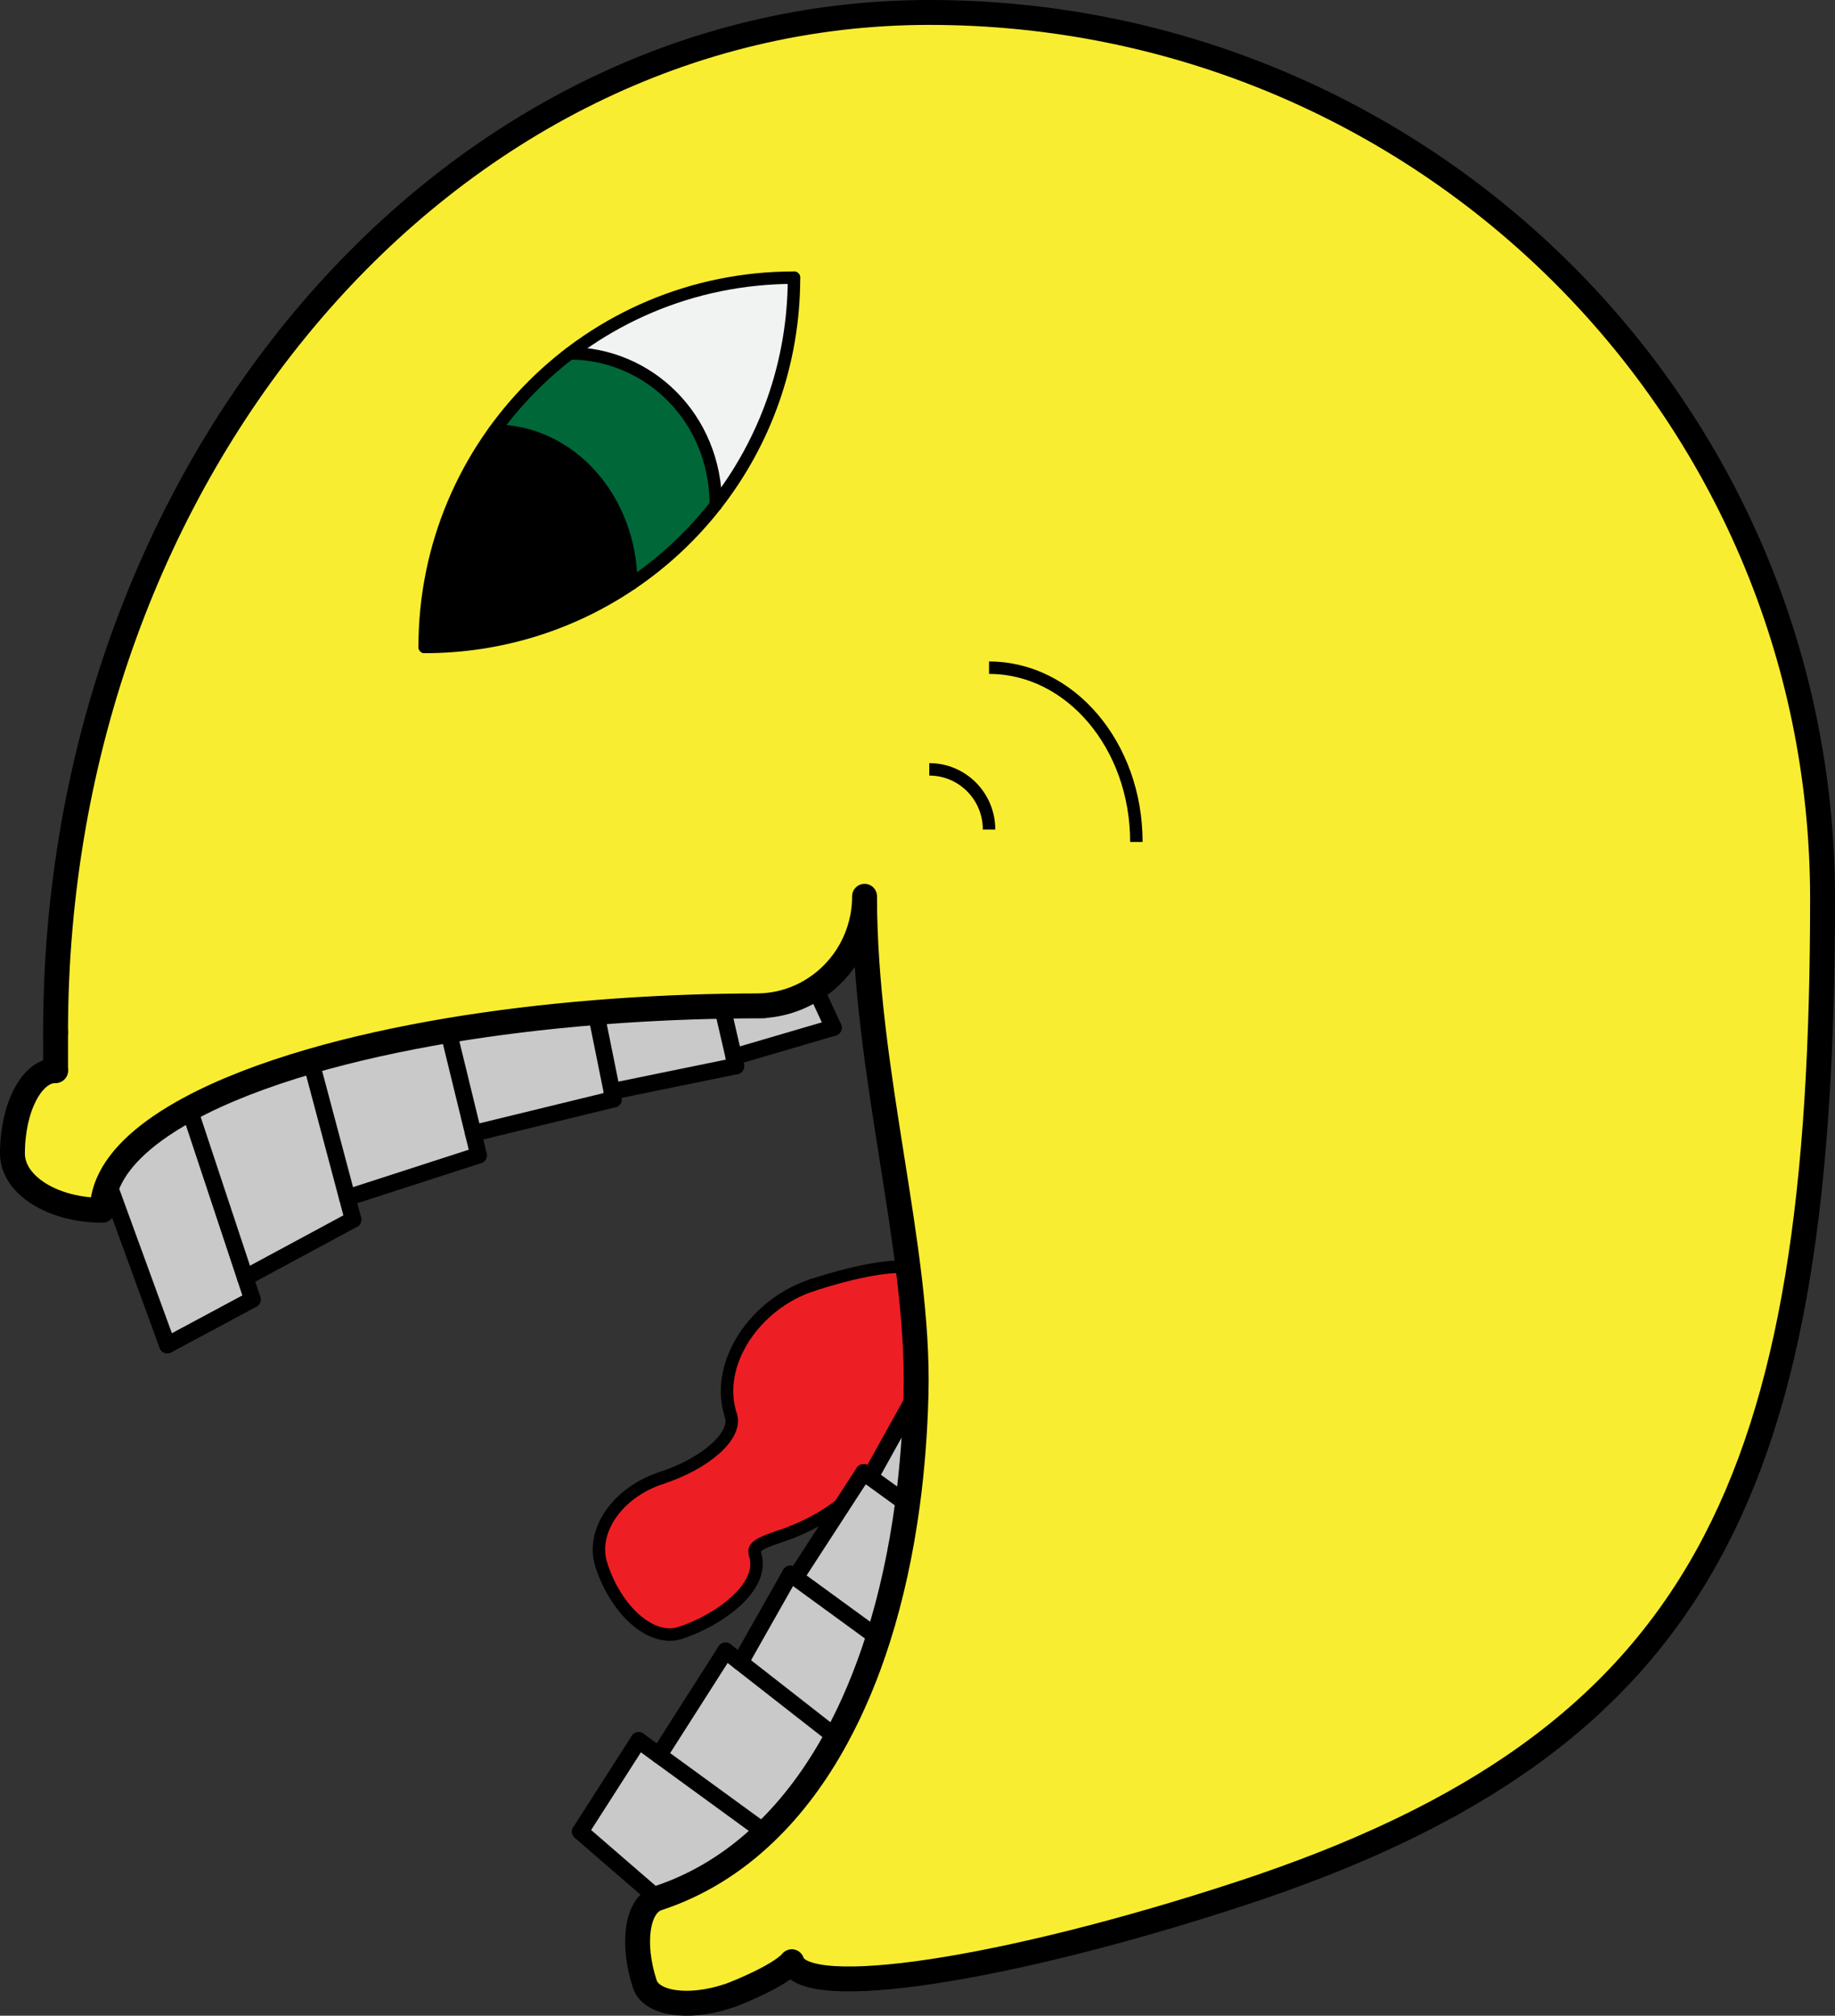 <?xml version="1.0" encoding="iso-8859-1"?>
<!-- Generator: Adobe Illustrator 16.0.0, SVG Export Plug-In . SVG Version: 6.00 Build 0)  -->
<!DOCTYPE svg PUBLIC "-//W3C//DTD SVG 1.1//EN" "http://www.w3.org/Graphics/SVG/1.1/DTD/svg11.dtd">
<svg version="1.1" xmlns="http://www.w3.org/2000/svg" xmlns:xlink="http://www.w3.org/1999/xlink" x="0px" y="0px"
	 width="442.18px" height="485.794px" viewBox="0 0 442.18 485.794" style="enable-background:new 0 0 442.18 485.794;"
	 xml:space="preserve">
<rect x="0" y="0" width="442.18" height="485.794" fill="#333333" stroke="none"/>
<g id="_x32_">
	<g id="XMLID_2_">
		<g>
			<path style="fill:#ED1F24;" d="M195.679,309.736c12.667-4.151,23.534-5.64,24.291-3.33l0.59,34.775l-0.045,0.825l-16.343,18.91
				c0.131,0.399-5.861,5.973-16.628,9.502c-5.417,1.774-6.073,2.727-5.605,4.151c2.582,7.878-8.761,15.941-17.988,18.966
				c-6.833,2.239-15.337-5.055-19.024-16.306c-2.663-8.125,3.788-17.532,14.422-21.017c10.842-3.554,18.346-10.296,16.779-15.076
				C172.037,328.661,181.967,314.23,195.679,309.736z"/>
		</g>
		<g>
			<path style="fill:none;stroke:#000000;stroke-width:3;stroke-linecap:round;stroke-linejoin:round;stroke-miterlimit:10;" d="
				M219.97,306.406c-0.757-2.31-11.624-0.821-24.291,3.33"/>
			<path style="fill:none;stroke:#000000;stroke-width:3;stroke-linecap:round;stroke-linejoin:round;stroke-miterlimit:10;" d="
				M176.126,341.138c-4.089-12.477,5.841-26.907,19.553-31.401"/>
			<path style="fill:none;stroke:#000000;stroke-width:3;stroke-linecap:round;stroke-linejoin:round;stroke-miterlimit:10;" d="
				M176.126,341.138c1.566,4.78-5.937,11.522-16.779,15.076"/>
			<path style="fill:none;stroke:#000000;stroke-width:3;stroke-linecap:round;stroke-linejoin:round;stroke-miterlimit:10;" d="
				M144.925,377.23c-2.663-8.125,3.788-17.532,14.422-21.017"/>
			<path style="fill:none;stroke:#000000;stroke-width:3;stroke-linecap:round;stroke-linejoin:round;stroke-miterlimit:10;" d="
				M144.925,377.23c3.688,11.251,12.192,18.545,19.024,16.306"/>
			<path style="fill:none;stroke:#000000;stroke-width:3;stroke-linecap:round;stroke-linejoin:round;stroke-miterlimit:10;" d="
				M181.938,374.57c2.582,7.878-8.761,15.941-17.988,18.966"/>
			<path style="fill:none;stroke:#000000;stroke-width:3;stroke-linecap:round;stroke-linejoin:round;stroke-miterlimit:10;" d="
				M181.938,374.57c-0.467-1.425,0.189-2.377,5.605-4.151"/>
			<path style="fill:none;stroke:#000000;stroke-width:3;stroke-linecap:round;stroke-linejoin:round;stroke-miterlimit:10;" d="
				M204.171,360.917c0.131,0.399-5.861,5.973-16.628,9.502"/>
			
				<line style="fill:none;stroke:#000000;stroke-width:3;stroke-linecap:round;stroke-linejoin:round;stroke-miterlimit:10;" x1="204.171" y1="360.917" x2="220.514" y2="342.007"/>
			
				<line style="fill:none;stroke:#000000;stroke-width:3;stroke-linecap:round;stroke-linejoin:round;stroke-miterlimit:10;" x1="220.56" y1="341.182" x2="219.97" y2="306.406"/>
		</g>
	</g>
	<g>
		<path style="fill:#F9ED32;" d="M172.49,121.72v-0.01c11.81-15.1,18.84-34.12,18.84-54.79c-20.32,0-39.05,6.8-54.02,18.25h-0.01
			c-6.92,5.29-13.04,11.57-18.14,18.63c-10.59,14.64-16.83,32.65-16.83,52.12c18.44,0,35.57-5.6,49.77-15.19
			C159.85,135.5,166.73,129.08,172.49,121.72z M143.61,244.02c-12.54,1.011-24.48,2.48-35.61,4.341
			c-12.05,2.029-23.16,4.52-33.07,7.39c-11.52,3.35-21.43,7.21-29.33,11.49c-9.98,5.39-16.76,11.42-19.53,17.85
			c-0.93,2.16-1.41,4.36-1.41,6.59C12.69,291.68,3,285.57,3,278.01c0-11.05,4.65-20,10.39-20c0-0.8,0-4.54,0-9.24
			C13.39,112.92,107.56,3,223.93,3c59.49,0,113.301,23.88,152.24,62.52c38.94,38.63,63.01,92.02,63.01,151.04
			c0,139.9-27.321,202.8-140.384,239.855c-56.589,18.546-104.892,25.863-108.003,16.37c-2.937,3.593-15.462,8.467-15.506,8.333
			c-9.456,3.099-18.36,1.777-19.908-2.946c-3.214-9.807-1.852-19.04,3.052-20.647c9.73-3.188,18.413-8.581,25.976-15.848
			c6.575-6.302,12.305-14.02,17.151-22.933c3.948-7.25,7.313-15.287,10.067-23.998c3.146-9.924,5.499-20.724,7.047-32.217
			c1.134-8.453,1.826-17.289,2.059-26.437c0.914-35.1-12.4-77.643-12.4-120.083c0,9.31-4.73,17.49-11.89,22.18
			c-4.07,2.68-8.91,4.23-14.11,4.23H184c-3.34,0-6.65,0.03-9.93,0.09C163.61,242.71,153.42,243.22,143.61,244.02z"/>
		<path style="fill:#C9C9C9;" d="M158.791,423.017l25.616,18.66c-7.563,7.267-16.246,12.659-25.976,15.848l-18.599-16.098
			l14.066-21.974L158.791,423.017z"/>
		<path style="fill:#C9C9C9;" d="M143.61,244.02c9.81-0.8,20-1.31,30.46-1.51l0.01,0.32l2.74,11.87l0.51,2.22l-29.88,6.12
			L143.61,244.02z"/>
		<path style="fill:#C9C9C9;" d="M147.83,264.92l-33.78,8.23L108,248.36c11.13-1.86,23.07-3.33,35.61-4.341l3.84,19.021
			L147.83,264.92z"/>
		<path style="fill:#C9C9C9;" d="M196.44,238.2l4.39,9.46l-24.01,7.04l-2.74-11.87l-0.01-0.32c3.28-0.06,6.59-0.09,9.93-0.09h-1.67
			c5.2,0,10.04-1.55,14.11-4.23V238.2z"/>
		<path style="fill:#C9C9C9;" d="M209.673,356.008l11.058-19.915c-0.233,9.147-0.925,17.983-2.059,26.437L209.673,356.008z"/>
		<path style="fill:#F1F2F2;" d="M191.33,66.92c0,20.67-7.03,39.69-18.84,54.79c-0.01-21.14-16.37-36.53-35.18-36.54
			C152.28,73.72,171.01,66.92,191.33,66.92z"/>
		<path style="fill:#C9C9C9;" d="M209.673,356.008l8.999,6.521c-1.548,11.493-3.901,22.293-7.047,32.217l-19.966-14.556
			l16.439-25.329L209.673,356.008z"/>
		<path style="fill:#006838;" d="M172.49,121.71v0.01c-5.76,7.36-12.64,13.78-20.39,19.01c0-20.41-14.72-36.92-32.94-36.93
			c5.1-7.06,11.22-13.34,18.14-18.63h0.01C156.12,85.18,172.48,100.57,172.49,121.71z"/>
		<path style="fill:#C9C9C9;" d="M191.658,380.19l19.966,14.556c-2.754,8.711-6.119,16.748-10.067,23.998l-23.161-18.106
			l12.062-21.316L191.658,380.19z"/>
		<path style="fill:#C9C9C9;" d="M178.396,400.638l23.161,18.106c-4.846,8.913-10.576,16.631-17.151,22.933l-25.616-18.66
			l16.043-25.158L178.396,400.638z"/>
		<path d="M119.16,103.8c18.22,0.01,32.94,16.52,32.94,36.93c-14.2,9.59-31.33,15.19-49.77,15.19
			C102.33,136.45,108.57,118.44,119.16,103.8z"/>
		<path style="fill:#C9C9C9;" d="M114.05,273.15l1.28,5.27l-31.65,10.24l-8.75-32.9v-0.01c9.91-2.87,21.02-5.36,33.07-7.39
			L114.05,273.15z"/>
		<path style="fill:#C9C9C9;" d="M83.68,288.66l1.4,5.26l-25.99,14.01L45.6,267.24c7.9-4.28,17.81-8.141,29.33-11.49v0.01
			L83.68,288.66z"/>
		<path style="fill:#C9C9C9;" d="M59.09,307.93l1.74,5.24l-20.5,11l-14.25-39.08h-0.01c2.77-6.43,9.55-12.46,19.53-17.85
			L59.09,307.93z"/>
		<path style="fill:none;stroke:#000000;stroke-width:6;stroke-linecap:round;stroke-linejoin:round;stroke-miterlimit:10;" d="
			M13.39,248.77C13.39,112.92,107.56,3,223.93,3c59.49,0,113.301,23.88,152.24,62.52c38.94,38.63,63.01,92.02,63.01,151.04
			c0,139.9-27.321,202.8-140.384,239.855c-56.589,18.546-104.892,25.863-108.003,16.37c-2.937,3.593-15.462,8.467-15.506,8.333
			c-9.456,3.099-18.36,1.777-19.908-2.946c-3.214-9.807-1.852-19.04,3.052-20.647c9.73-3.188,18.413-8.581,25.976-15.848
			c6.575-6.302,12.305-14.02,17.151-22.933c3.948-7.25,7.313-15.287,10.067-23.998c3.146-9.924,5.499-20.724,7.047-32.217
			c1.134-8.453,1.826-17.289,2.059-26.437c0.914-35.1-12.4-77.643-12.4-120.083c0,9.31-4.73,17.49-11.89,22.18
			c-4.07,2.68-8.91,4.23-14.11,4.23H184c-3.34,0-6.65,0.03-9.93,0.09c-10.46,0.2-20.65,0.71-30.46,1.51
			c-12.54,1.011-24.48,2.48-35.61,4.341c-12.05,2.029-23.16,4.52-33.07,7.39c-11.52,3.35-21.43,7.21-29.33,11.49
			c-9.98,5.39-16.76,11.42-19.53,17.85c-0.93,2.16-1.41,4.36-1.41,6.59C12.69,291.68,3,285.57,3,278.01c0-11.05,4.65-20,10.39-20"/>
		<path style="fill:none;stroke:#000000;stroke-width:6;stroke-linecap:round;stroke-linejoin:round;stroke-miterlimit:10;" d="
			M13.39,248.77c0,4.7,0,8.44,0,9.24"/>
		<path style="fill:none;stroke:#000000;stroke-width:3;stroke-linecap:round;stroke-linejoin:bevel;stroke-miterlimit:10;" d="
			M172.49,121.71c-0.01-21.14-16.37-36.53-35.18-36.54"/>
		<path style="fill:none;stroke:#000000;stroke-width:3;stroke-linecap:round;stroke-linejoin:bevel;stroke-miterlimit:10;" d="
			M191.33,66.92"/>
		<path style="fill:none;stroke:#000000;stroke-width:3;stroke-linecap:round;stroke-linejoin:bevel;stroke-miterlimit:10;" d="
			M119.16,103.8"/>
		<path style="fill:none;stroke:#000000;stroke-width:3;stroke-linecap:round;stroke-linejoin:bevel;stroke-miterlimit:10;" d="
			M102.33,155.92"/>
		<path style="fill:none;stroke:#000000;stroke-width:3;stroke-linecap:round;stroke-linejoin:bevel;stroke-miterlimit:10;" d="
			M191.33,66.92c0,20.67-7.03,39.69-18.84,54.79v0.01c-5.76,7.36-12.64,13.78-20.39,19.01c-14.2,9.59-31.33,15.19-49.77,15.19"/>
		<path style="fill:none;stroke:#000000;stroke-width:3;stroke-linecap:round;stroke-linejoin:bevel;stroke-miterlimit:10;" d="
			M152.1,140.73c0-20.41-14.72-36.92-32.94-36.93h-0.01"/>
		
			<line style="fill:none;stroke:#000000;stroke-width:4;stroke-linecap:round;stroke-miterlimit:10;" x1="200.83" y1="247.66" x2="196.44" y2="238.2"/>
		
			<line style="fill:none;stroke:#000000;stroke-width:4;stroke-linecap:round;stroke-miterlimit:10;" x1="26.08" y1="285.09" x2="40.33" y2="324.17"/>
		
			<line style="fill:none;stroke:#000000;stroke-width:4;stroke-linecap:round;stroke-miterlimit:10;" x1="40.33" y1="324.17" x2="60.83" y2="313.17"/>
		<polyline style="fill:none;stroke:#000000;stroke-width:4;stroke-linecap:round;stroke-miterlimit:10;" points="60.83,313.17 
			59.09,307.93 45.6,267.24 		"/>
		
			<line style="fill:none;stroke:#000000;stroke-width:4;stroke-linecap:round;stroke-miterlimit:10;" x1="59.09" y1="307.93" x2="85.08" y2="293.92"/>
		<polyline style="fill:none;stroke:#000000;stroke-width:4;stroke-linecap:round;stroke-miterlimit:10;" points="85.08,293.92 
			83.68,288.66 74.93,255.76 		"/>
		
			<line style="fill:none;stroke:#000000;stroke-width:4;stroke-linecap:round;stroke-miterlimit:10;" x1="83.68" y1="288.66" x2="115.33" y2="278.42"/>
		<polyline style="fill:none;stroke:#000000;stroke-width:4;stroke-linecap:round;stroke-miterlimit:10;" points="115.33,278.42 
			114.05,273.15 108,248.36 107.83,247.66 		"/>
		
			<line style="fill:none;stroke:#000000;stroke-width:4;stroke-linecap:round;stroke-miterlimit:10;" x1="114.05" y1="273.15" x2="147.83" y2="264.92"/>
		<polyline style="fill:none;stroke:#000000;stroke-width:4;stroke-linecap:round;stroke-miterlimit:10;" points="147.83,264.92 
			147.45,263.04 143.61,244.02 143.61,244.01 		"/>
		
			<line style="fill:none;stroke:#000000;stroke-width:4;stroke-linecap:round;stroke-miterlimit:10;" x1="147.45" y1="263.04" x2="177.33" y2="256.92"/>
		<polyline style="fill:none;stroke:#000000;stroke-width:4;stroke-linecap:round;stroke-miterlimit:10;" points="177.33,256.92 
			176.82,254.7 174.08,242.83 		"/>
		
			<line style="fill:none;stroke:#000000;stroke-width:4;stroke-linecap:round;stroke-miterlimit:10;" x1="176.82" y1="254.7" x2="200.83" y2="247.66"/>
		
			<line style="fill:none;stroke:#000000;stroke-width:4;stroke-linecap:round;stroke-miterlimit:10;" x1="158.431" y1="457.524" x2="139.832" y2="441.427"/>
		
			<line style="fill:none;stroke:#000000;stroke-width:4;stroke-linecap:round;stroke-miterlimit:10;" x1="139.832" y1="441.427" x2="153.898" y2="419.453"/>
		<polyline style="fill:none;stroke:#000000;stroke-width:4;stroke-linecap:round;stroke-miterlimit:10;" points="153.898,419.453 
			158.791,423.017 184.407,441.677 		"/>
		
			<line style="fill:none;stroke:#000000;stroke-width:4;stroke-linecap:round;stroke-miterlimit:10;" x1="158.791" y1="423.017" x2="174.834" y2="397.858"/>
		<polyline style="fill:none;stroke:#000000;stroke-width:4;stroke-linecap:round;stroke-miterlimit:10;" points="174.834,397.858 
			178.396,400.638 201.558,418.744 		"/>
		
			<line style="fill:none;stroke:#000000;stroke-width:4;stroke-linecap:round;stroke-miterlimit:10;" x1="178.396" y1="400.638" x2="190.458" y2="379.321"/>
		<polyline style="fill:none;stroke:#000000;stroke-width:4;stroke-linecap:round;stroke-miterlimit:10;" points="190.458,379.321 
			191.658,380.19 211.625,394.746 		"/>
		
			<line style="fill:none;stroke:#000000;stroke-width:4;stroke-linecap:round;stroke-miterlimit:10;" x1="191.658" y1="380.19" x2="208.097" y2="354.861"/>
		<polyline style="fill:none;stroke:#000000;stroke-width:4;stroke-linecap:round;stroke-miterlimit:10;" points="208.097,354.861 
			209.673,356.008 218.671,362.529 		"/>
		
			<line style="fill:none;stroke:#000000;stroke-width:4;stroke-linecap:round;stroke-miterlimit:10;" x1="209.673" y1="356.008" x2="220.73" y2="336.093"/>
		<path style="fill:none;stroke:#000000;stroke-width:3;stroke-linecap:round;stroke-linejoin:bevel;stroke-miterlimit:10;" d="
			M191.33,66.92"/>
		<path style="fill:none;stroke:#000000;stroke-width:3;stroke-linecap:round;stroke-linejoin:bevel;stroke-miterlimit:10;" d="
			M191.33,66.92"/>
		<path style="fill:none;stroke:#000000;stroke-width:3;stroke-linecap:round;stroke-linejoin:bevel;stroke-miterlimit:10;" d="
			M102.33,155.92c0-49.193,39.807-89,89-89"/>
		<g>
			<path style="fill:none;stroke:#000000;stroke-width:3;stroke-miterlimit:10;" d="M238.33,199.92c0-8.015-6.441-14.5-14.402-14.5"
				/>
			<path style="fill:none;stroke:#000000;stroke-width:3;stroke-miterlimit:10;" d="M273.83,202.92c0-23.215-15.878-42-35.5-42"/>
		</g>
	</g>
</g>
<g id="Layer_1">
</g>
</svg>

